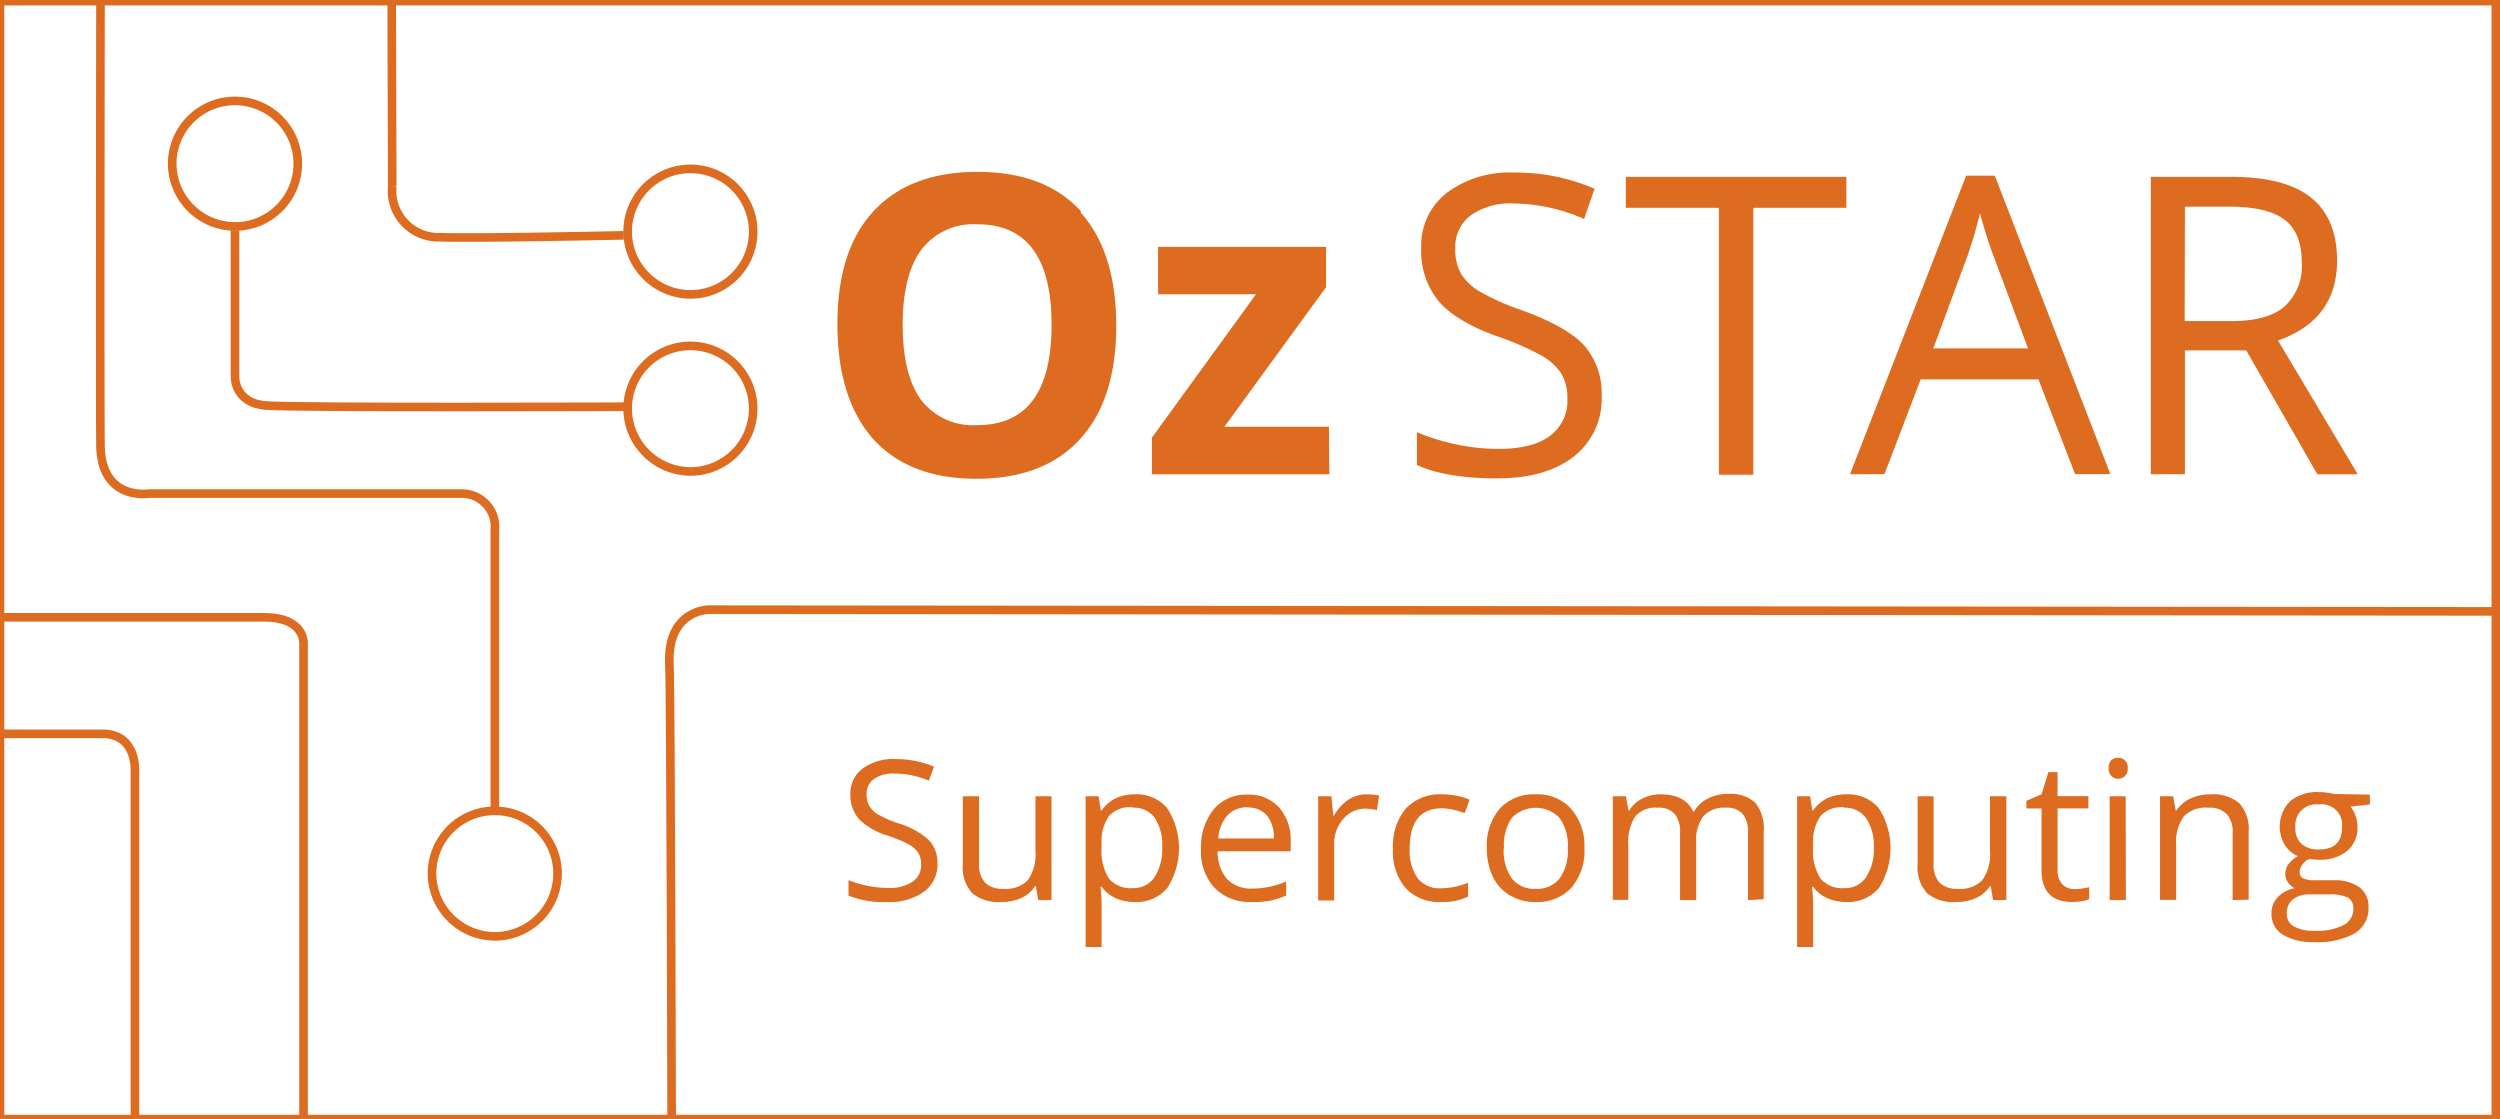 <svg id="Logo" xmlns="http://www.w3.org/2000/svg" viewBox="0 0 290.33 130"><defs><style>.cls-1{fill:#dd6b20;}.cls-2{fill:none;stroke:#dd6b20;}</style></defs><g id="Text"><path class="cls-1" d="M108.87,100.25a3.9,3.9,0,0,1-1.57,3.31,6.87,6.87,0,0,1-4.27,1.19,10.72,10.72,0,0,1-4.49-.74v-1.8a11.57,11.57,0,0,0,2.2.66,11.89,11.89,0,0,0,2.36.24,4.76,4.76,0,0,0,2.87-.71,2.29,2.29,0,0,0,1-2,2.55,2.55,0,0,0-.34-1.37,3.12,3.12,0,0,0-1.15-1,16,16,0,0,0-2.44-1,8,8,0,0,1-3.28-1.9,4.19,4.19,0,0,1-1-2.88,3.56,3.56,0,0,1,1.43-3,6,6,0,0,1,3.77-1.1,11.48,11.48,0,0,1,4.51.88l-.6,1.63a10.3,10.3,0,0,0-4-.83,3.93,3.93,0,0,0-2.37.63,2.11,2.11,0,0,0-.86,1.78,2.7,2.7,0,0,0,.32,1.37,2.89,2.89,0,0,0,1.06,1,13.26,13.26,0,0,0,2.28,1,9.06,9.06,0,0,1,3.56,1.94A3.74,3.74,0,0,1,108.87,100.25Z"/><path class="cls-1" d="M113.7,92.47v7.83a3.1,3.1,0,0,0,.69,2.2,2.82,2.82,0,0,0,2.14.72,3.55,3.55,0,0,0,2.83-1,5.18,5.18,0,0,0,.89-3.38V92.47h1.86v12.06h-1.54l-.27-1.61h-.1a3.72,3.72,0,0,1-1.59,1.36,5.33,5.33,0,0,1-2.31.47,4.82,4.82,0,0,1-3.37-1,4.44,4.44,0,0,1-1.12-3.35V92.47Z"/><path class="cls-1" d="M131.8,104.75a5.4,5.4,0,0,1-2.2-.43,4.16,4.16,0,0,1-1.67-1.34h-.13a15.71,15.71,0,0,1,.13,2v5h-1.86V92.47h1.51l.26,1.65h.09a4.41,4.41,0,0,1,1.67-1.43,5.27,5.27,0,0,1,2.2-.44,4.57,4.57,0,0,1,3.77,1.64,8.55,8.55,0,0,1,0,9.22A4.6,4.6,0,0,1,131.8,104.75Zm-.27-11a3.31,3.31,0,0,0-2.73,1,5.15,5.15,0,0,0-.87,3.25v.41a5.91,5.91,0,0,0,.87,3.64,3.31,3.31,0,0,0,2.77,1.09,2.91,2.91,0,0,0,2.5-1.26,6,6,0,0,0,.9-3.49,5.71,5.71,0,0,0-.9-3.46A3,3,0,0,0,131.53,93.8Z"/><path class="cls-1" d="M145.36,104.75a5.68,5.68,0,0,1-4.3-1.63,6.18,6.18,0,0,1-1.58-4.52A6.92,6.92,0,0,1,140.94,94a4.9,4.9,0,0,1,3.94-1.72,4.7,4.7,0,0,1,3.66,1.49,5.66,5.66,0,0,1,1.35,3.94v1.15h-8.48a4.72,4.72,0,0,0,1.1,3.23,3.82,3.82,0,0,0,2.92,1.1,9.93,9.93,0,0,0,3.93-.82V104a9.82,9.82,0,0,1-1.87.6A10.85,10.85,0,0,1,145.36,104.75Zm-.5-11a3.1,3.1,0,0,0-2.37,1,4.38,4.38,0,0,0-1,2.62h6.44a3.92,3.92,0,0,0-.79-2.65A2.79,2.79,0,0,0,144.86,93.78Z"/><path class="cls-1" d="M158.68,92.25a8.23,8.23,0,0,1,1.48.13l-.26,1.7a6.54,6.54,0,0,0-1.35-.17A3.32,3.32,0,0,0,156,95.1a4.31,4.31,0,0,0-1.06,3v6.47h-1.86V92.47h1.54l.21,2.24h.09a5.42,5.42,0,0,1,1.65-1.82A3.75,3.75,0,0,1,158.68,92.25Z"/><path class="cls-1" d="M167.38,104.75a5.3,5.3,0,0,1-4.14-1.61,6.51,6.51,0,0,1-1.47-4.56,6.76,6.76,0,0,1,1.49-4.68,5.42,5.42,0,0,1,4.24-1.65,8.35,8.35,0,0,1,1.78.19,5.7,5.7,0,0,1,1.39.44l-.57,1.55a9.75,9.75,0,0,0-1.35-.4,6,6,0,0,0-1.29-.16q-3.75,0-3.75,4.69a5.5,5.5,0,0,0,.91,3.41,3.21,3.21,0,0,0,2.71,1.19,8.51,8.51,0,0,0,3.16-.65v1.62A6.94,6.94,0,0,1,167.38,104.75Z"/><path class="cls-1" d="M184,98.49a6.58,6.58,0,0,1-1.51,4.61,5.41,5.41,0,0,1-4.19,1.65,5.59,5.59,0,0,1-2.93-.76,4.94,4.94,0,0,1-2-2.18,7.48,7.48,0,0,1-.7-3.32,6.56,6.56,0,0,1,1.51-4.59,5.37,5.37,0,0,1,4.18-1.65,5.22,5.22,0,0,1,4.1,1.69A6.5,6.5,0,0,1,184,98.49Zm-9.37,0a5.62,5.62,0,0,0,.94,3.52,3.29,3.29,0,0,0,2.77,1.21,3.33,3.33,0,0,0,2.78-1.2,5.56,5.56,0,0,0,.95-3.53,5.46,5.46,0,0,0-.95-3.49,3.84,3.84,0,0,0-5.56,0A5.61,5.61,0,0,0,174.66,98.49Z"/><path class="cls-1" d="M203,104.53V96.69a3.3,3.3,0,0,0-.62-2.17,2.48,2.48,0,0,0-2-.72,3.19,3.19,0,0,0-2.57,1,4.58,4.58,0,0,0-.83,3v6.73h-1.87V96.69a3.25,3.25,0,0,0-.63-2.17,2.47,2.47,0,0,0-2-.72,3.09,3.09,0,0,0-2.57,1,5.52,5.52,0,0,0-.81,3.38v6.32H187.3V92.47h1.52l.3,1.65h.09a3.66,3.66,0,0,1,1.49-1.37,4.63,4.63,0,0,1,2.15-.5c1.93,0,3.18.68,3.78,2h.09a3.85,3.85,0,0,1,1.59-1.5,5,5,0,0,1,2.38-.55,4.23,4.23,0,0,1,3.13,1,4.65,4.65,0,0,1,1,3.36v7.87Z"/><path class="cls-1" d="M214.43,104.75a5.47,5.47,0,0,1-2.2-.43,4.16,4.16,0,0,1-1.67-1.34h-.13a15.71,15.71,0,0,1,.13,2v5H208.7V92.47h1.52l.25,1.65h.09a4.36,4.36,0,0,1,1.68-1.43,5.19,5.19,0,0,1,2.19-.44,4.61,4.61,0,0,1,3.78,1.64,8.6,8.6,0,0,1,0,9.22A4.63,4.63,0,0,1,214.43,104.75Zm-.27-11a3.31,3.31,0,0,0-2.73,1,5.22,5.22,0,0,0-.87,3.25v.41a5.91,5.91,0,0,0,.87,3.64,3.32,3.32,0,0,0,2.77,1.09,2.9,2.9,0,0,0,2.5-1.26,5.88,5.88,0,0,0,.91-3.49A5.64,5.64,0,0,0,216.7,95,3,3,0,0,0,214.16,93.8Z"/><path class="cls-1" d="M224.55,92.47v7.83a3.15,3.15,0,0,0,.68,2.2,2.86,2.86,0,0,0,2.15.72,3.52,3.52,0,0,0,2.82-1,5.12,5.12,0,0,0,.9-3.38V92.47H233v12.06h-1.54l-.27-1.61h-.1a3.72,3.72,0,0,1-1.59,1.36,5.37,5.37,0,0,1-2.32.47,4.79,4.79,0,0,1-3.36-1,4.4,4.4,0,0,1-1.12-3.35V92.47Z"/><path class="cls-1" d="M240.89,103.25a6,6,0,0,0,1-.08,4.19,4.19,0,0,0,.73-.15v1.4a3.25,3.25,0,0,1-.9.24,7,7,0,0,1-1.06.09q-3.57,0-3.57-3.68V93.89h-1.76V93l1.76-.76.79-2.57h1.07v2.79h3.58v1.42h-3.58V101a2.41,2.41,0,0,0,.53,1.67A1.86,1.86,0,0,0,240.89,103.25Z"/><path class="cls-1" d="M244.88,89.2a1.22,1.22,0,0,1,.31-.92A1.13,1.13,0,0,1,246,88a1.08,1.08,0,0,1,.77.3,1.16,1.16,0,0,1,.33.91,1.19,1.19,0,0,1-.33.92,1.09,1.09,0,0,1-.77.31,1.1,1.1,0,0,1-.79-.31A1.22,1.22,0,0,1,244.88,89.2Zm2,15.33H245V92.47h1.86Z"/><path class="cls-1" d="M259.28,104.53v-7.8a3.09,3.09,0,0,0-.69-2.2,2.82,2.82,0,0,0-2.14-.73,3.55,3.55,0,0,0-2.83,1,5.09,5.09,0,0,0-.9,3.38v6.32h-1.87V92.47h1.52l.3,1.65h.09a3.89,3.89,0,0,1,1.61-1.38,5.42,5.42,0,0,1,2.3-.49,4.75,4.75,0,0,1,3.35,1,4.41,4.41,0,0,1,1.12,3.36v7.87Z"/><path class="cls-1" d="M275.22,92.28v1.14l-2.24.26a3.52,3.52,0,0,1,.55,1,3.57,3.57,0,0,1,.25,1.38,3.47,3.47,0,0,1-1.22,2.78,5,5,0,0,1-3.33,1,5.45,5.45,0,0,1-1-.09,1.76,1.76,0,0,0-1.17,1.53.79.79,0,0,0,.41.72,3.1,3.1,0,0,0,1.4.23H271a4.87,4.87,0,0,1,3,.81,2.78,2.78,0,0,1,1.06,2.36,3.36,3.36,0,0,1-1.61,3,8.8,8.8,0,0,1-4.71,1,6.51,6.51,0,0,1-3.66-.87,2.78,2.78,0,0,1-1.29-2.45,2.73,2.73,0,0,1,.71-1.87,3.66,3.66,0,0,1,2-1.07,1.92,1.92,0,0,1-.78-.64,1.66,1.66,0,0,1-.32-1,1.87,1.87,0,0,1,.36-1.14,3.59,3.59,0,0,1,1.11-.94,3.28,3.28,0,0,1-1.53-1.29,4.19,4.19,0,0,1,.61-5.08,4.94,4.94,0,0,1,3.38-1.06,6.44,6.44,0,0,1,1.71.22Zm-9.65,13.85a1.61,1.61,0,0,0,.83,1.46,4.54,4.54,0,0,0,2.37.5,6.76,6.76,0,0,0,3.42-.67,2.09,2.09,0,0,0,1.11-1.84,1.44,1.44,0,0,0-.61-1.34,4.88,4.88,0,0,0-2.28-.37h-2.2a2.92,2.92,0,0,0-1.94.59A2,2,0,0,0,265.57,106.13Zm1-10a2.37,2.37,0,0,0,.72,1.88,2.9,2.9,0,0,0,2,.64c1.79,0,2.69-.85,2.69-2.55a2.39,2.39,0,0,0-2.72-2.68,2.43,2.43,0,0,0-2.69,2.71Z"/><path class="cls-1" d="M253.74,24h5.16q4.41,0,6.41,1.51c1.33,1,2,2.67,2,5a6.34,6.34,0,0,1-2,5.08c-1.3,1.13-3.36,1.7-6.16,1.7h-5.44Zm0,31.06V40.69h7.12l8.26,14.39h4.69l-9.26-15.54q6.85-2.4,6.86-9.27,0-4.87-3-7.3t-9.28-2.43h-9.35V55.08Zm-25.27-25.3a48.84,48.84,0,0,0,1.47-5c.54,2,1.07,3.63,1.58,5l4,10.7h-11Zm-9.62,25.3,4.2-11h13.68l4.25,11h4.1L231.66,20.4h-3.33L214.84,55.08ZM199.62,24.13v31h4V24.13h10.8V20.54H188.81v3.59ZM173.93,55.55c3.73,0,6.67-.84,8.85-2.54A8.47,8.47,0,0,0,186,45.93a8.34,8.34,0,0,0-2-5.78q-2-2.22-7.37-4.16a27,27,0,0,1-4.76-2.12,6.24,6.24,0,0,1-2.21-2.1,5.88,5.88,0,0,1-.66-2.95A4.55,4.55,0,0,1,170.82,25a7.94,7.94,0,0,1,4.93-1.37,20.84,20.84,0,0,1,8.21,1.8l1.22-3.5a22.75,22.75,0,0,0-9.33-1.89A12.19,12.19,0,0,0,168,22.41a7.73,7.73,0,0,0-2.95,6.36,9.18,9.18,0,0,0,2,6.18q2,2.37,6.78,4.09a33.52,33.52,0,0,1,5.09,2.2,6.7,6.7,0,0,1,2.38,2.12,5.49,5.49,0,0,1,.72,3,5,5,0,0,1-2,4.24q-2,1.53-6,1.53a23.53,23.53,0,0,1-4.9-.52,24.44,24.44,0,0,1-4.57-1.42V54c2.17,1,5.29,1.56,9.33,1.56m-19.55-6H142.19L154,33.35V28.67H134.49v5.5h11.37L133.77,50.83v4.25h20.61ZM107,29a7.58,7.58,0,0,1,6.51-2.95q8.61,0,8.61,11.67t-8.66,11.65A7.57,7.57,0,0,1,107,46.48c-1.44-1.95-2.17-4.86-2.17-8.72S105.53,31,107,29m18.54-4.46q-4.17-4.57-12-4.58t-12.08,4.55q-4.22,4.54-4.21,13.17T101.42,51q4.2,4.61,12,4.6t12-4.6q4.22-4.61,4.21-13.19t-4.17-13.18"/></g><g id="Graphic"><path class="cls-2" d="M57.54,108.74a7.29,7.29,0,1,0-7.37-7.29A7.33,7.33,0,0,0,57.54,108.74Z"/><path class="cls-2" d="M27.37,26.3A7.29,7.29,0,1,0,20,19,7.32,7.32,0,0,0,27.37,26.3Z"/><path class="cls-2" d="M11.67.13s-.07,45.07,0,51.59,5.66,5.6,5.66,5.6H53.47a3.87,3.87,0,0,1,4,4.24V94.33"/><path class="cls-2" d="M15.67,130V89.6s.29-4.38-3.77-4.38h-12"/><path class="cls-2" d="M35.25,130V74.69s.15-3-4.55-3H-.08"/><path class="cls-2" d="M27.29,26.75V43.87s0,2.93,3.54,3.22,42.48.14,42.48.14"/><path class="cls-2" d="M289.85,71,82.3,70.8s-4.87,0-4.56,6.39C77.9,80.54,78,130,78,130"/><path class="cls-2" d="M45.49.13c0,.58.06,21.54.06,21.54a5.38,5.38,0,0,0,5.55,5.88c4.3.15,21.33-.22,21.33-.22"/><path class="cls-2" d="M80.26,34.19a7.29,7.29,0,1,0-7.37-7.28A7.32,7.32,0,0,0,80.26,34.19Z"/><path class="cls-2" d="M80.26,54.75a7.29,7.29,0,1,0-7.37-7.29A7.33,7.33,0,0,0,80.26,54.75Z"/></g><rect class="cls-2" y="0.13" width="289.85" height="129.83"/></svg>